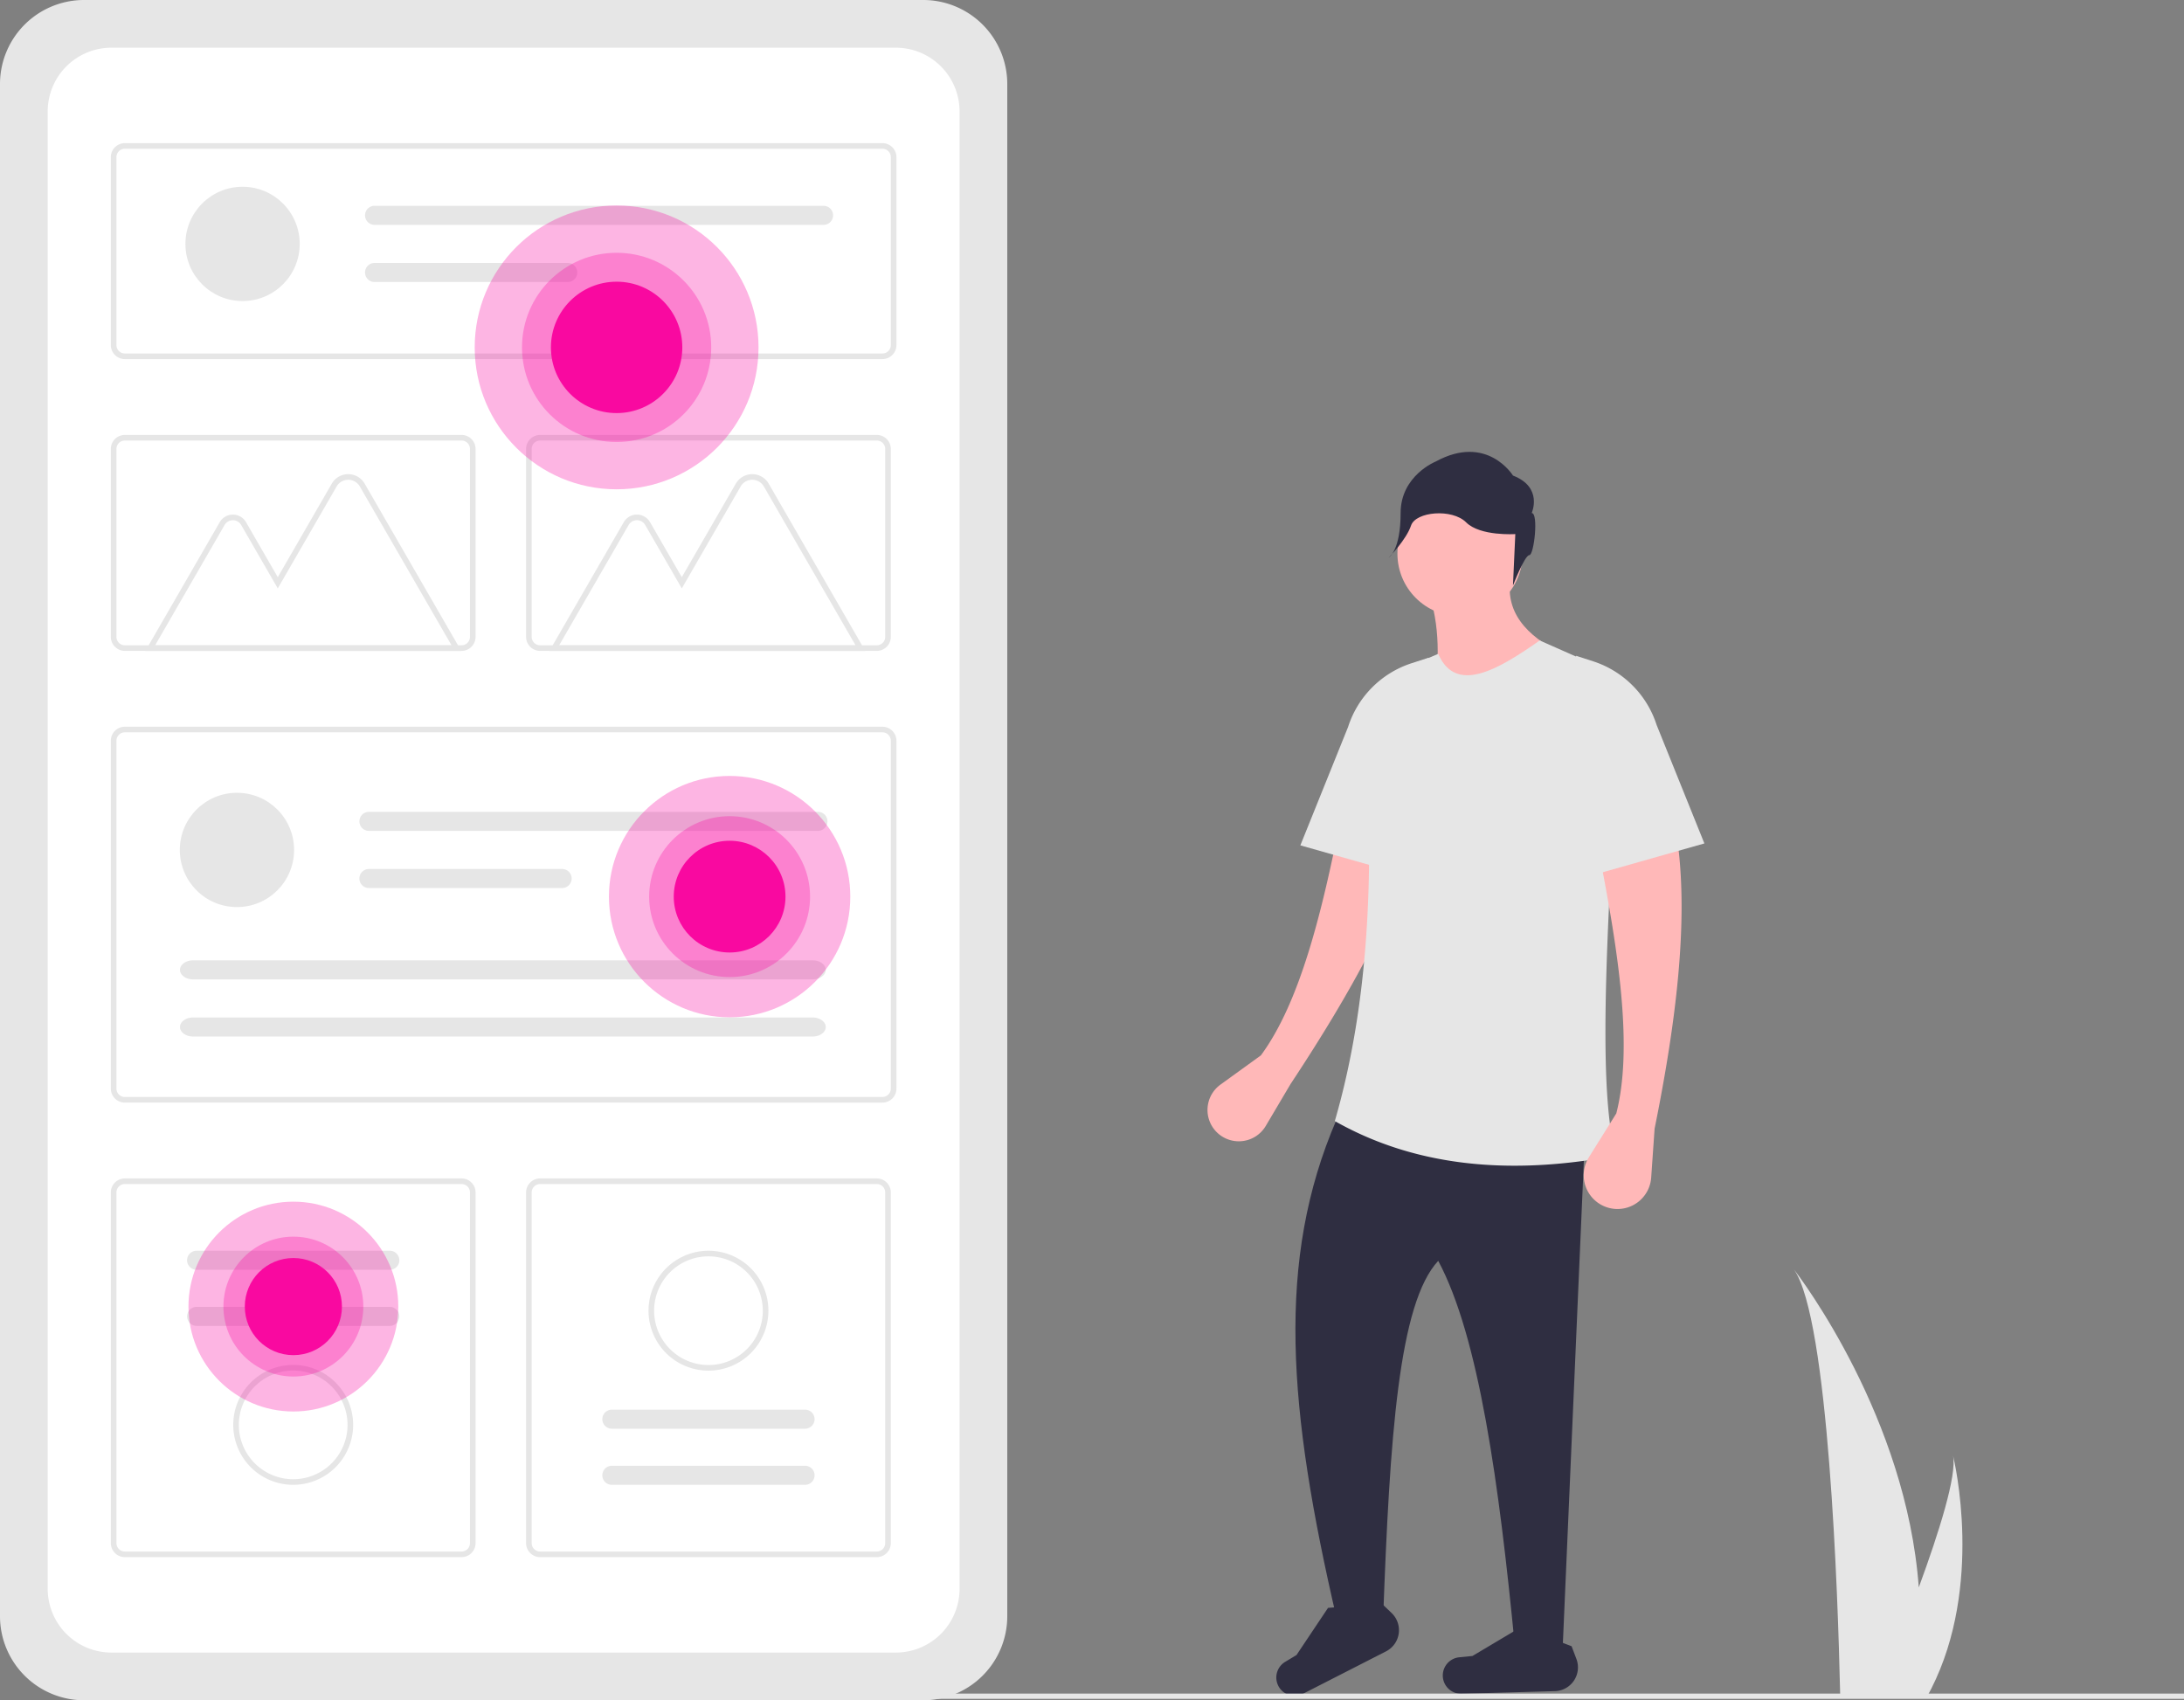 <svg data-name="Layer 1" xmlns="http://www.w3.org/2000/svg" width="831.064" height="647">
  <rect width="100%" height="100%" fill="#808080" stroke="none"/>
  <path d="M31.946 0A31.982 31.982 0 000 31.946v583.109A31.982 31.982 0 0031.946 647h319.397a31.982 31.982 0 0031.946-31.945V31.945A31.982 31.982 0 00351.343 0z" fill="#e6e6e6" />
  <path d="M42.387 18.15A24.264 24.264 0 0018.15 42.387v562.226a24.264 24.264 0 0024.237 24.237h298.515a24.264 24.264 0 0024.237-24.237V42.387a24.264 24.264 0 00-24.237-24.237z" fill="#fff" />
  <path d="M335.778 136.647H47.51a5.345 5.345 0 01-5.338-5.338V59.802a5.345 5.345 0 015.338-5.338h288.268a5.345 5.345 0 015.339 5.338v71.507a5.345 5.345 0 01-5.339 5.338zM47.51 56.599a3.206 3.206 0 00-3.203 3.203v71.507a3.206 3.206 0 003.203 3.203h288.268a3.206 3.206 0 003.203-3.203V59.802a3.206 3.206 0 00-3.203-3.203zm288.268 362.977H47.51a5.345 5.345 0 01-5.338-5.338V281.874a5.345 5.345 0 015.338-5.338h288.268a5.345 5.345 0 015.339 5.338v132.364a5.345 5.345 0 01-5.339 5.338zM47.51 278.671a3.206 3.206 0 00-3.203 3.203v132.364a3.206 3.206 0 003.203 3.203h288.268a3.206 3.206 0 003.203-3.203V281.874a3.206 3.206 0 00-3.203-3.203zm286.133-30.988h-128.12a5.345 5.345 0 01-5.338-5.338v-71.507a5.345 5.345 0 015.339-5.338h128.119a5.345 5.345 0 015.338 5.338v71.507a5.345 5.345 0 01-5.338 5.338zm-128.12-80.048a3.206 3.206 0 00-3.202 3.203v71.507a3.206 3.206 0 003.203 3.203h128.119a3.206 3.206 0 003.203-3.203v-71.507a3.206 3.206 0 00-3.203-3.203zM175.63 592.536H47.51a5.345 5.345 0 01-5.338-5.338v-133.43a5.345 5.345 0 015.338-5.34h128.12a5.345 5.345 0 015.338 5.34v133.43a5.345 5.345 0 01-5.338 5.338zM47.51 450.564a3.206 3.206 0 00-3.203 3.203v133.431a3.206 3.206 0 003.203 3.203h128.12a3.206 3.206 0 003.203-3.203v-133.43a3.206 3.206 0 00-3.203-3.204zm286.133 141.972h-128.12a5.345 5.345 0 01-5.338-5.338v-133.43a5.345 5.345 0 015.339-5.34h128.119a5.345 5.345 0 015.338 5.34v133.43a5.345 5.345 0 01-5.338 5.338zm-128.12-141.972a3.206 3.206 0 00-3.202 3.203v133.431a3.206 3.206 0 003.203 3.203h128.119a3.206 3.206 0 003.203-3.203v-133.43a3.206 3.206 0 00-3.203-3.204z" fill="#e6e6e6" />
  <circle cx="90.166" cy="323.425" r="21.745" fill="#e6e6e6" />
  <path d="M140.387 308.929a3.624 3.624 0 000 7.248h170.857a3.624 3.624 0 000-7.248zm0 21.745a3.624 3.624 0 00-.015 7.248h73.535a3.624 3.624 0 100-7.248zm-66.9 34.764c-2.757 0-5 1.626-5 3.625s2.243 3.624 5 3.624h235.729c2.757 0 5-1.626 5-3.624s-2.243-3.625-5-3.625zm0 21.746c-2.757 0-5 1.626-5 3.624s2.243 3.624 5 3.624h235.729c2.757 0 5-1.626 5-3.624s-2.243-3.624-5-3.624z" fill="#e6e6e6" />
  <circle cx="92.301" cy="92.812" r="21.745" fill="#e6e6e6" />
  <path d="M142.523 78.315a3.624 3.624 0 000 7.248h170.856a3.624 3.624 0 10.015-7.248h-.015zm0 21.745a3.624 3.624 0 000 7.248h73.52a3.624 3.624 0 00.015-7.248h-.015zm32.993 147.636H55.33l28.284-48.99a5.776 5.776 0 0110.004 0l12.083 20.928 20.545-35.584a7.231 7.231 0 0112.525 0zm-116.488-2.135h112.79l-34.898-60.444a5.095 5.095 0 00-8.826 0L105.7 223.904l-13.932-24.13a3.64 3.64 0 00-6.305 0zm270.231 2.135H209.072l28.284-48.99a5.776 5.776 0 0110.004 0l12.083 20.928 20.544-35.584a7.231 7.231 0 0112.525 0zm-116.489-2.135h112.79l-34.897-60.444a5.095 5.095 0 00-8.826 0l-22.394 38.787-13.933-24.13a3.64 3.64 0 00-6.304 0z" fill="#e6e6e6" />
  <path d="M175.63 247.683H47.51a5.345 5.345 0 01-5.338-5.338v-71.507a5.345 5.345 0 015.338-5.338h128.12a5.345 5.345 0 015.338 5.338v71.507a5.345 5.345 0 01-5.338 5.338zM47.51 167.635a3.206 3.206 0 00-3.203 3.203v71.507a3.206 3.206 0 003.203 3.203h128.12a3.206 3.206 0 003.203-3.203v-71.507a3.206 3.206 0 00-3.203-3.203zm27.3 308.31a3.624 3.624 0 100 7.248h73.52a3.624 3.624 0 100-7.248zm0 21.353a3.624 3.624 0 100 7.248h73.52a3.624 3.624 0 100-7.248zm36.76 67.722a22.813 22.813 0 1122.813-22.812 22.839 22.839 0 01-22.813 22.813zm0-43.49a20.678 20.678 0 1020.678 20.678 20.702 20.702 0 00-20.678-20.678zm194.773 43.49a3.624 3.624 0 100-7.248h-73.52a3.624 3.624 0 000 7.249zm0-21.353a3.624 3.624 0 100-7.248h-73.52a3.624 3.624 0 000 7.248zm-36.76-67.722a22.813 22.813 0 11-22.813 22.813 22.839 22.839 0 0122.813-22.813zm0 43.49a20.678 20.678 0 10-20.677-20.677 20.702 20.702 0 0020.677 20.677z" fill="#e6e6e6" />
  <circle cx="234.637" cy="132.193" r="54" fill="#f909a0" opacity=".3" style="isolation:isolate" />
  <circle cx="234.637" cy="132.193" r="36" fill="#f909a0" opacity=".3" style="isolation:isolate" />
  <circle cx="234.637" cy="132.193" r="25" fill="#f909a0" />
  <circle cx="111.637" cy="497.193" r="39.921" fill="#f909a0" opacity=".3" style="isolation:isolate" />
  <circle cx="111.637" cy="497.193" r="26.614" fill="#f909a0" opacity=".3" style="isolation:isolate" />
  <circle cx="111.637" cy="497.193" r="18.482" fill="#f909a0" />
  <circle cx="277.637" cy="341.193" r="45.921" fill="#f909a0" opacity=".3" style="isolation:isolate" />
  <circle cx="277.637" cy="341.193" r="30.614" fill="#f909a0" opacity=".3" style="isolation:isolate" />
  <circle cx="277.637" cy="341.193" r="21.26" fill="#f909a0" />
  <path d="M491.097 412.494l-9.446 15.958a11.915 11.915 0 01-18.825 2.206 11.915 11.915 0 011.59-17.931l15.366-11.11c14.753-19.972 23.231-53.915 30.455-90.649l30.022 3.521c-7.738 30.045-26.242 63.356-49.162 98.005z" fill="#ffb8b8" />
  <path d="M494.817 321.682l48.818 13.844v-85.25l-6.48 2.097a37.5 37.5 0 00-24.166 24.226z" fill="#e6e6e6" />
  <path d="M594.64 626.978l-18.217-.728c-5.982-61.566-13.62-117.476-29.145-146.455-15.035 16.104-18.45 66.983-20.967 136.254h-17.65c-18.556-79.83-23.242-136.43 0-190.173h94.722z" fill="#2f2e41" />
  <path d="M527.411 628.395l-31.617 16.152a6.96 6.96 0 01-9.55-3.423 6.96 6.96 0 012.79-8.738l4.312-2.597 12.004-17.947 20.46-1.616 3.744 3.587a9.043 9.043 0 01-2.143 14.582zm64.249 15.135l-35.49.998a6.96 6.96 0 01-7.151-7.195 6.96 6.96 0 016.275-6.69l5.009-.493 18.552-11.046 19.169 7.334 1.838 4.847a9.043 9.043 0 01-8.201 12.246z" fill="#2f2e41" />
  <circle cx="555.577" cy="210.692" r="23.821" fill="#ffb8b8" />
  <path d="M594.64 248.819l-49.548 18.944c2.886-15.556 2.922-30.21-1.821-43.353l31.695-5.465c-2.66 13.664 5.58 22.946 19.673 29.874z" fill="#ffb8b8" />
  <path d="M615.04 439.72c-43.608 8.28-78.724 2.968-107.108-13.115 13.128-45.234 14.996-95.28 11.56-147.595a25.28 25.28 0 0115.352-24.907l12.434-5.284c6.704 15.234 22.155 6.455 38.618-5.1l20.342 8.988a17.327 17.327 0 0110.3 16.859c-4.067 69.493-9.534 143.996-1.497 170.154z" fill="#e6e6e6" />
  <path d="M629.613 429.52l-1.296 18.585a12.852 12.852 0 01-13.64 11.932 12.852 12.852 0 01-10.08-19.638l10.444-16.709c6.17-24.051 1.275-58.693-5.83-95.45l29.146-8.015c4.116 30.751-.52 68.573-8.744 109.294z" fill="#ffb8b8" />
  <path d="M582.846 195.216s4.453-9.797-7.125-14.25c0 0-9.797-16.032-29.391-5.344 0 0-13.36 5.344-13.36 19.594s-4.453 16.922-4.453 16.922 6.632-6.804 8.413-12.147 15.634-6.557 20.978-1.213 18.703 4.453 18.703 4.453l-.89 19.594s4.453-11.578 6.234-11.578 3.562-16.031.89-16.031z" fill="#2f2e41" />
  <path d="M648.558 320.953l-48.819 13.844v-85.25l6.481 2.097a37.5 37.5 0 0124.165 24.226zM224.969 644.458h606.096v2H224.969z" fill="#e6e6e6" />
  <path d="M682.64 483.062c13.25 18.73 16.75 125.33 17.53 159.5.02.77.04 1.5.05 2.19h33.54c.41-.73.79-1.45 1.15-2.19 19.88-39.24 8.85-86.29 8.27-88.67 1.51 7.48-5.32 29.16-13.04 50.16-4.71-64.57-44.98-117.73-47.5-120.99z" fill="#e6e6e6" /></svg>
